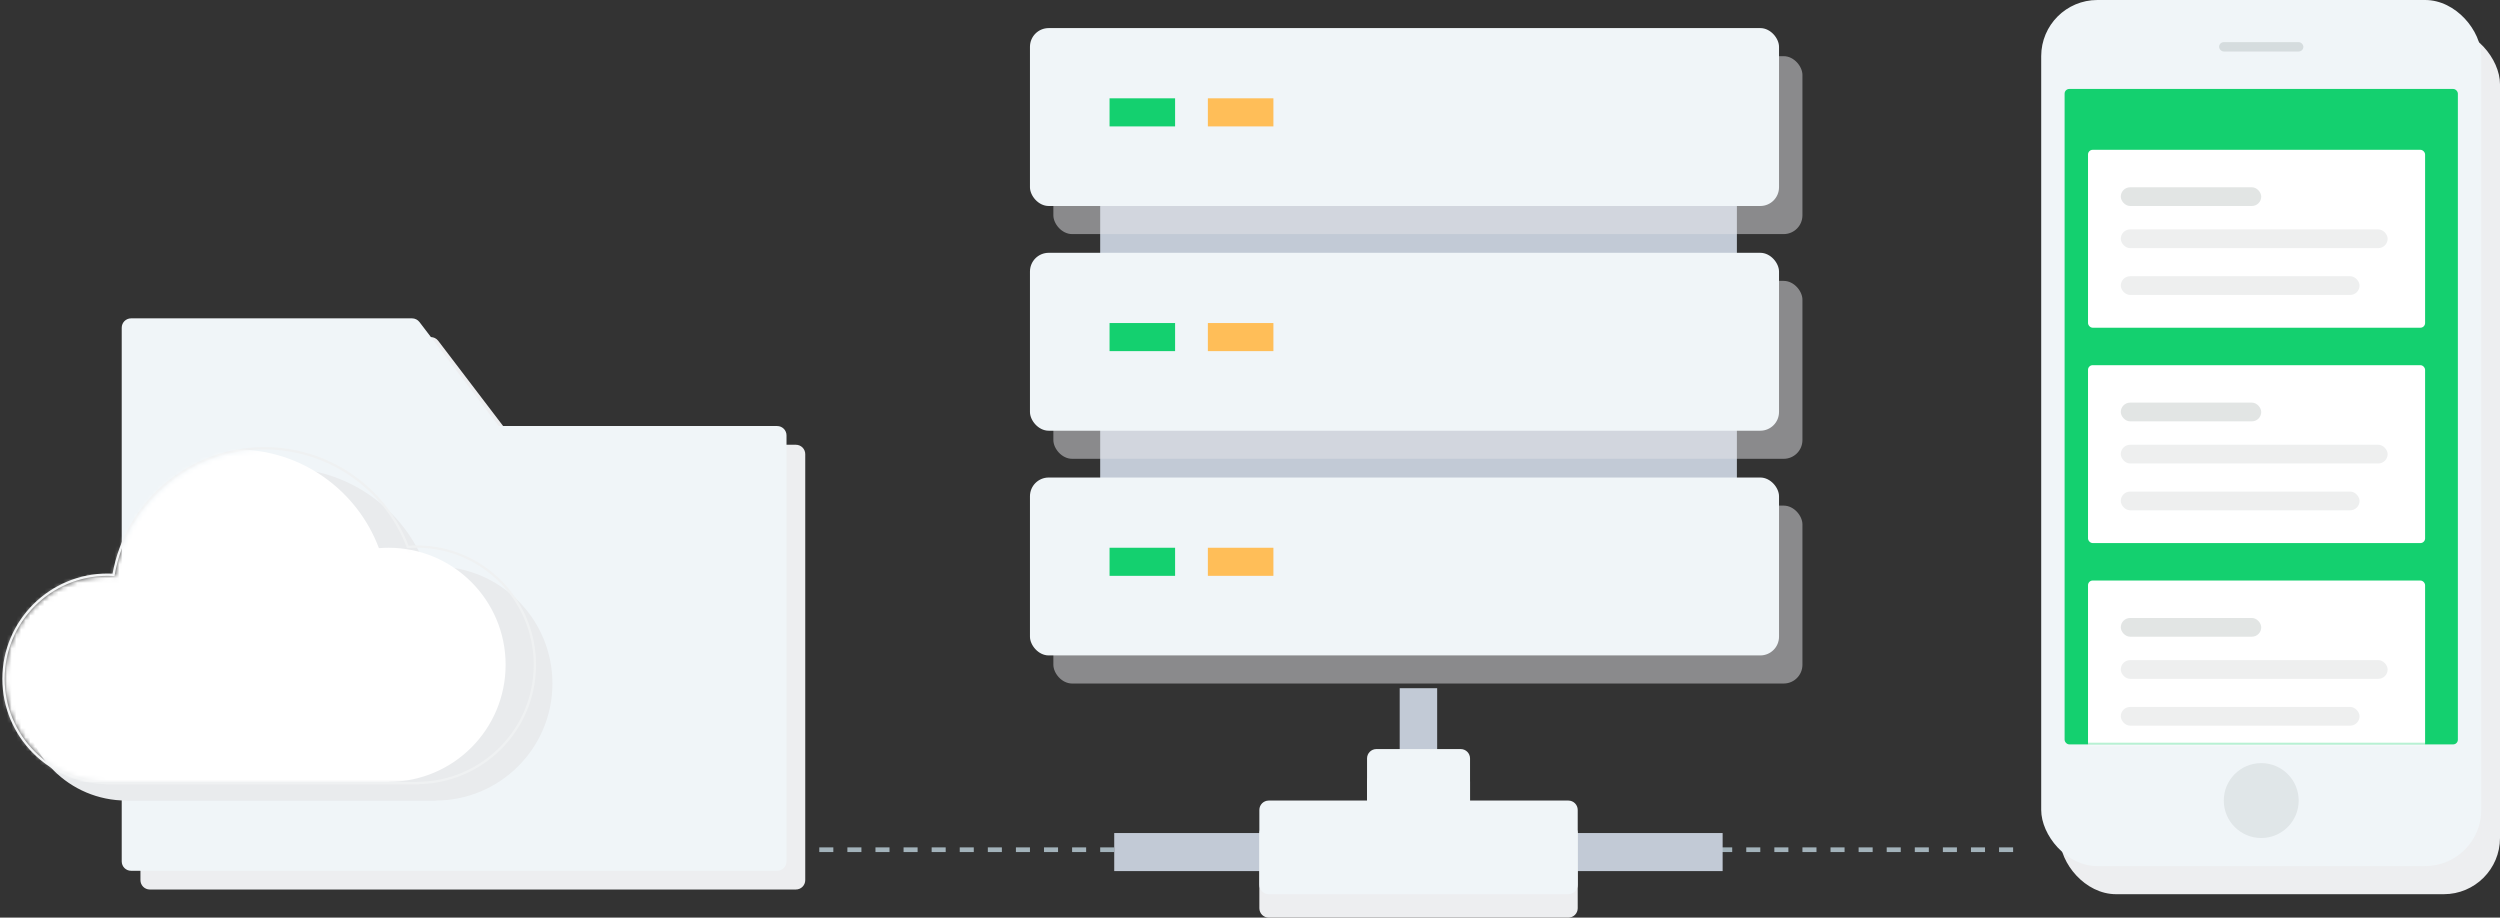 <?xml version="1.0" encoding="UTF-8"?>
<svg width="534px" height="196px" viewBox="0 0 534 196" version="1.1" xmlns="http://www.w3.org/2000/svg" xmlns:xlink="http://www.w3.org/1999/xlink">
    <rect x="0" y="0" width="534" height="196" fill="#333333" stroke="none"/>
    <!-- Generator: Sketch 50 (54983) - http://www.bohemiancoding.com/sketch -->
    <title>手机端管理</title>
    <desc>Created with Sketch.</desc>
    <defs>
        <rect id="path-1" x="5" y="19" width="84" height="140" rx="1"></rect>
        <path d="M22.031,99 C22.02,99 22.01,99 22,99 C9.85,99 0,89.15 0,77 C0,64.85 9.85,55 22,55 C22.489,55 22.974,55.016 23.455,55.047 C26.049,39.694 39.409,28 55.5,28 C69.432,28 81.316,36.766 85.938,49.084 C86.618,49.028 87.306,49 88,49 C101.807,49 113,60.193 113,74 C113,87.789 101.836,98.971 88.053,99 L88.053,99.044 L22.031,99.044 L22.031,99 Z" id="path-3"></path>
    </defs>
    <g id="Page-1" stroke="none" stroke-width="1" fill="none" fill-rule="evenodd">
        <g id="官网首页" transform="translate(-1019, -3335)">
            <g id="5" transform="translate(0, 3051)">
                <g id="手机端管理" transform="translate(1019, 284)">
                    <g id="3" transform="translate(436, 0)">
                        <rect id="Rectangle-51" fill="#EDEEF0" x="4" y="6" width="94" height="185" rx="12"></rect>
                        <rect id="Rectangle-51" fill="#F0F5F8" x="0" y="0" width="94" height="185" rx="12"></rect>
                        <rect id="Rectangle-53" fill="#D5DCDE" x="38" y="9" width="18" height="2" rx="1"></rect>
                        <circle id="Oval-23" fill="#E0E6E8" cx="47" cy="171" r="8"></circle>
                        <mask id="mask-2" fill="white">
                            <use xlink:href="#path-1"></use>
                        </mask>
                        <use id="Rectangle-52" fill="#14D06F" xlink:href="#path-1"></use>
                        <g id="1" mask="url(#mask-2)">
                            <g transform="translate(10, 32)">
                                <rect id="Rectangle-54" fill="#FFFFFF" x="0" y="0" width="72" height="38" rx="1"></rect>
                                <rect id="Rectangle-55" fill="#E2E5E4" x="7" y="8" width="30" height="4" rx="2"></rect>
                                <rect id="Rectangle-55" fill="#EEEFEF" x="7" y="17" width="57" height="4" rx="2"></rect>
                                <rect id="Rectangle-55" fill="#EEEFEF" x="7" y="27" width="51" height="4" rx="2"></rect>
                            </g>
                        </g>
                        <g id="1" mask="url(#mask-2)">
                            <g transform="translate(10, 78)">
                                <rect id="Rectangle-54" fill="#FFFFFF" x="0" y="0" width="72" height="38" rx="1"></rect>
                                <rect id="Rectangle-55" fill="#E2E5E4" x="7" y="8" width="30" height="4" rx="2"></rect>
                                <rect id="Rectangle-55" fill="#EEEFEF" x="7" y="17" width="57" height="4" rx="2"></rect>
                                <rect id="Rectangle-55" fill="#EEEFEF" x="7" y="27" width="51" height="4" rx="2"></rect>
                            </g>
                        </g>
                        <g id="1" mask="url(#mask-2)">
                            <g transform="translate(10, 124)">
                                <rect id="Rectangle-54" fill="#FFFFFF" x="0" y="0" width="72" height="38" rx="1"></rect>
                                <rect id="Rectangle-55" fill="#E2E5E4" x="7" y="8" width="30" height="4" rx="2"></rect>
                                <rect id="Rectangle-55" fill="#EEEFEF" x="7" y="17" width="57" height="4" rx="2"></rect>
                                <rect id="Rectangle-55" fill="#EEEFEF" x="7" y="27" width="51" height="4" rx="2"></rect>
                            </g>
                        </g>
                    </g>
                    <g id="2" transform="translate(175, 6)">
                        <path d="M0.5,175.5 L254.502,175.5" id="Line-8" stroke="#A2B2BA" stroke-linecap="square" stroke-dasharray="2,4"></path>
                        <path d="M131.977,171.937 L192.954,171.937 L192.954,180.063 L63,180.063 L63,171.937 L123.977,171.937 L123.977,141 L131.977,141 L131.977,171.937 Z" id="Combined-Shape" fill="#C2CAD6"></path>
                        <path d="M117,170 L117,161 C117,159.895 117.895,159 119,159 L137,159 C138.105,159 139,159.895 139,161 L139,170 L160,170 C161.105,170 162,170.895 162,172 L162,188 C162,189.105 161.105,190 160,190 L96,190 C94.895,190 94,189.105 94,188 L94,172 C94,170.895 94.895,170 96,170 L117,170 Z" id="Combined-Shape" fill="#EDEEF0"></path>
                        <path d="M117,165 L117,156 C117,154.895 117.895,154 119,154 L137,154 C138.105,154 139,154.895 139,156 L139,165 L160,165 C161.105,165 162,165.895 162,167 L162,183 C162,184.105 161.105,185 160,185 L96,185 C94.895,185 94,184.105 94,183 L94,167 C94,165.895 94.895,165 96,165 L117,165 Z" id="Combined-Shape" fill="#F0F5F8"></path>
                        <rect id="Rectangle-45" fill="#C2CAD6" x="60" y="19" width="136" height="112"></rect>
                        <g id="1" transform="translate(45, 0)">
                            <rect id="Rectangle-46" fill="#E2E3E6" opacity="0.5" x="5" y="6" width="160" height="38" rx="4"></rect>
                            <rect id="Rectangle-46" fill="#F0F5F8" x="0" y="0" width="160" height="38" rx="4"></rect>
                            <rect id="Rectangle-47" fill="#14D06F" x="17" y="15" width="14" height="6"></rect>
                            <rect id="Rectangle-47" fill="#FFBE58" x="38" y="15" width="14" height="6"></rect>
                        </g>
                        <g id="1" transform="translate(45, 48)">
                            <rect id="Rectangle-46" fill="#E2E3E6" opacity="0.5" x="5" y="6" width="160" height="38" rx="4"></rect>
                            <rect id="Rectangle-46" fill="#F0F5F8" x="0" y="0" width="160" height="38" rx="4"></rect>
                            <rect id="Rectangle-47" fill="#14D06F" x="17" y="15" width="14" height="6"></rect>
                            <rect id="Rectangle-47" fill="#FFBE58" x="38" y="15" width="14" height="6"></rect>
                        </g>
                        <g id="1" transform="translate(45, 96)">
                            <rect id="Rectangle-46" fill="#E2E3E6" opacity="0.5" x="5" y="6" width="160" height="38" rx="4"></rect>
                            <rect id="Rectangle-46" fill="#F0F5F8" x="0" y="0" width="160" height="38" rx="4"></rect>
                            <rect id="Rectangle-47" fill="#14D06F" x="17" y="15" width="14" height="6"></rect>
                            <rect id="Rectangle-47" fill="#FFBE58" x="38" y="15" width="14" height="6"></rect>
                        </g>
                    </g>
                    <g id="1" transform="translate(1, 68)">
                        <path d="M109.516,27 L169,27 C170.105,27 171,27.895 171,29 L171,120 C171,121.105 170.105,122 169,122 L31,122 C29.895,122 29,121.105 29,120 L29,29 L29,6 C29,4.895 29.895,4 31,4 L91.009,4 C91.634,4 92.222,4.292 92.6,4.788 L109.516,27 Z" id="Combined-Shape" fill="#EDEEF0"></path>
                        <path d="M105.516,23 L165,23 C166.105,23 167,23.895 167,25 L167,116 C167,117.105 166.105,118 165,118 L27,118 C25.895,118 25,117.105 25,116 L25,25 L25,2 C25,0.895 25.895,2.02906125e-16 27,0 L87.009,1.55431223e-14 C87.634,1.54284352e-14 88.222,0.292 88.6,0.788 L105.516,23 Z" id="Combined-Shape" fill="#F0F5F8"></path>
                        <path d="M26.031,103 C26.02,103 26.01,103 26,103 C13.85,103 4,93.15 4,81 C4,68.85 13.85,59 26,59 C26.489,59 26.974,59.016 27.455,59.047 C30.049,43.694 43.409,32 59.5,32 C73.432,32 85.316,40.766 89.938,53.084 C90.618,53.028 91.306,53 92,53 C105.807,53 117,64.193 117,78 C117,91.789 105.836,102.971 92.053,103 L92.053,103.044 L26.031,103.044 L26.031,103 Z" id="Combined-Shape" fill="#E9EBED"></path>
                        <mask id="mask-4" fill="white">
                            <use xlink:href="#path-3"></use>
                        </mask>
                        <path stroke="#EFF1F2" stroke-width="0.5" d="M21.781,99.249 C9.593,99.131 -0.25,89.215 -0.25,77 C-0.25,64.712 9.712,54.75 22,54.75 C22.417,54.75 22.833,54.761 23.247,54.784 C25.98,39.251 39.535,27.75 55.5,27.75 C69.201,27.75 81.303,36.241 86.106,48.82 C86.734,48.773 87.366,48.75 88,48.75 C101.945,48.75 113.25,60.055 113.25,74 C113.25,87.842 102.111,99.086 88.303,99.248 L88.303,99.294 L21.781,99.294 L21.781,99.249 Z"></path>
                        <path d="M16.031,99 C16.02,99 16.01,99 16,99 C3.85,99 -6,89.15 -6,77 C-6,64.85 3.85,55 16,55 C16.489,55 16.974,55.016 17.455,55.047 C20.049,39.694 33.409,28 49.5,28 C63.432,28 75.316,36.766 79.938,49.084 C80.618,49.028 81.306,49 82,49 C95.807,49 107,60.193 107,74 C107,87.789 95.836,98.971 82.053,99 L82.053,99.044 L16.031,99.044 L16.031,99 Z" id="Combined-Shape" fill="#FFFFFF" mask="url(#mask-4)"></path>
                    </g>
                </g>
            </g>
        </g>
    </g>
</svg>